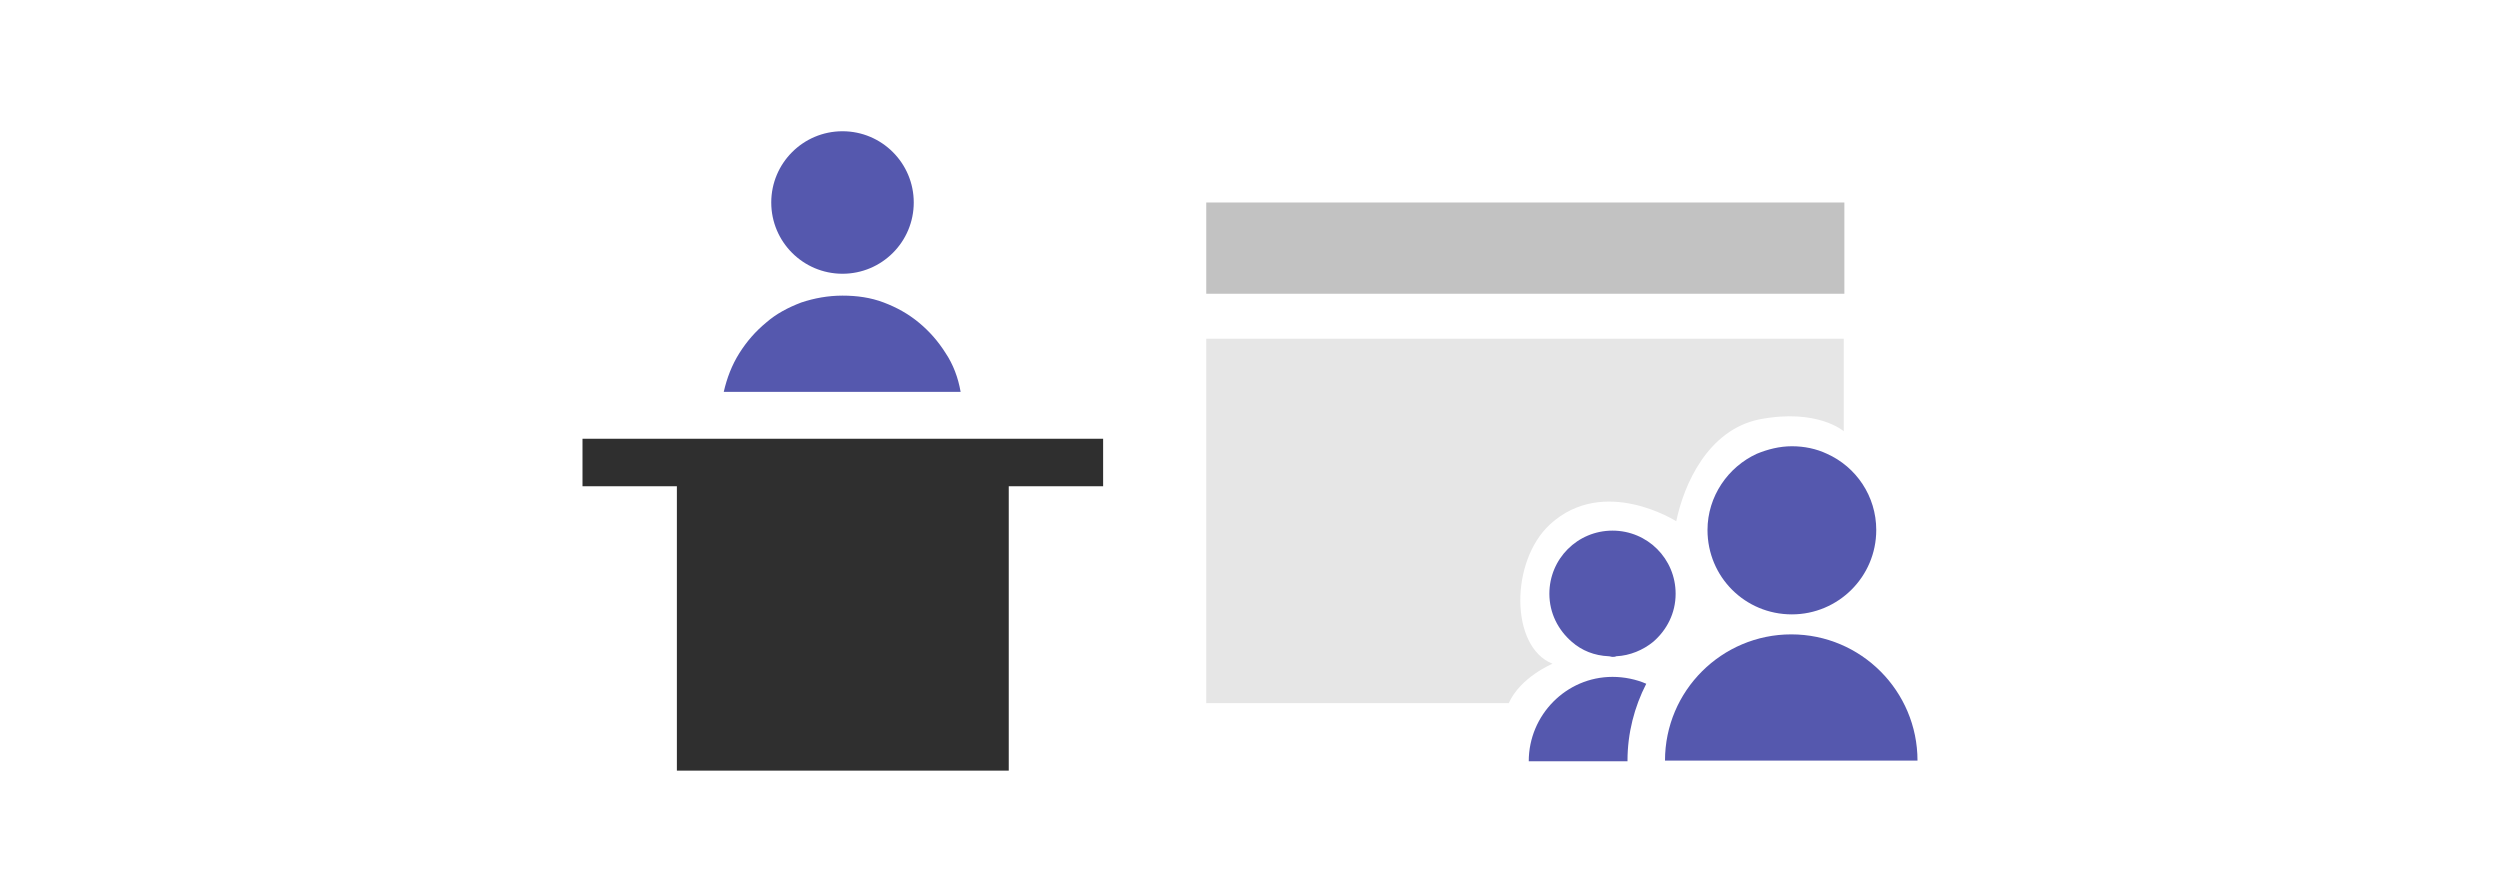 <?xml version="1.0" encoding="utf-8"?>
<!-- Generator: Adobe Illustrator 22.1.0, SVG Export Plug-In . SVG Version: 6.00 Build 0)  -->
<svg version="1.1" xmlns="http://www.w3.org/2000/svg" xmlns:xlink="http://www.w3.org/1999/xlink" x="0px" y="0px"
	 viewBox="0 0 400 140" style="enable-background:new 0 0 400 140;" xml:space="preserve">
<style type="text/css">
	.st0{fill:#E6E6E6;}
	.st1{fill:#C2C2C2;}
	.st2{fill:#5558AE;}
	.st3{fill:#2F2F2F;}
</style>
<g id="Main_x5F_UI">
	<g>
		<g id="site_x5F_team_1_">
			<g>
				<g>
					<path class="st0" d="M295,69V54.2H193v58.3h48.4c1.9-4.2,7-6.3,7-6.3c-6.8-2.7-6.8-16.4-0.4-22.3c8.6-7.9,20.2-0.5,20.2-0.5
						c1.2-5.8,5-14.6,13.3-16.3C290.8,65.3,295,69,295,69z"/>
					<rect x="193" y="32.4" class="st1" width="102.1" height="14.6"/>
				</g>
			</g>
			<g>
				<g>
					<path class="st2" d="M286.7,98.3c7.4,0,13.5-6,13.5-13.5c0-5.4-3.2-10.1-7.9-12.2c-1.7-0.8-3.6-1.2-5.6-1.2s-3.9,0.5-5.6,1.2
						c-4.6,2.1-7.9,6.8-7.9,12.2C273.2,92.3,279.2,98.3,286.7,98.3z"/>
					<path class="st2" d="M286.6,101.5c-11.1,0-20.2,9-20.2,20.2h40.4C306.8,110.6,297.8,101.5,286.6,101.5z"/>
					<g>
						<path class="st2" d="M244.6,121.8h15.8v-0.1c0-4.4,1.1-8.6,3-12.3c-1.6-0.7-3.5-1.1-5.4-1.1
							C250.6,108.3,244.6,114.4,244.6,121.8z"/>
						<path class="st2" d="M258,84.9c-5.6,0-10.1,4.5-10.1,10.1c0,3.1,1.4,5.8,3.6,7.7c1.6,1.4,3.6,2.2,5.9,2.3
							c0.2,0,0.4,0.1,0.6,0.1c0.2,0,0.4,0,0.6-0.1c2.2-0.1,4.3-1,5.9-2.3c2.2-1.9,3.6-4.6,3.6-7.7C268.1,89.4,263.6,84.9,258,84.9z"
							/>
					</g>
				</g>
			</g>
		</g>
		<g id="presenter_x5F_with_x5F_podium">
			<g>
				<path class="st2" d="M151.3,56.5c-1.2-1.9-2.6-3.5-4.3-4.9c-1.7-1.4-3.5-2.4-5.6-3.2c-2.1-0.8-4.3-1.1-6.6-1.1
					c-2.3,0-4.5,0.4-6.6,1.1c-2.1,0.8-4,1.8-5.6,3.2c-1.7,1.4-3.1,3-4.3,4.9c-1.2,1.9-2,4-2.5,6.2h37.9
					C153.3,60.4,152.5,58.3,151.3,56.5z"/>
				<polygon class="st3" points="93.2,70.2 93.2,77.8 108.3,77.8 108.3,123.3 161.4,123.3 161.4,77.8 176.5,77.8 176.5,70.2 				"/>
				<circle class="st2" cx="134.8" cy="32.4" r="11.4"/>
			</g>
		</g>
	</g>
</g>
<g id="Text">
</g>
<g id="Border">
</g>
</svg>

